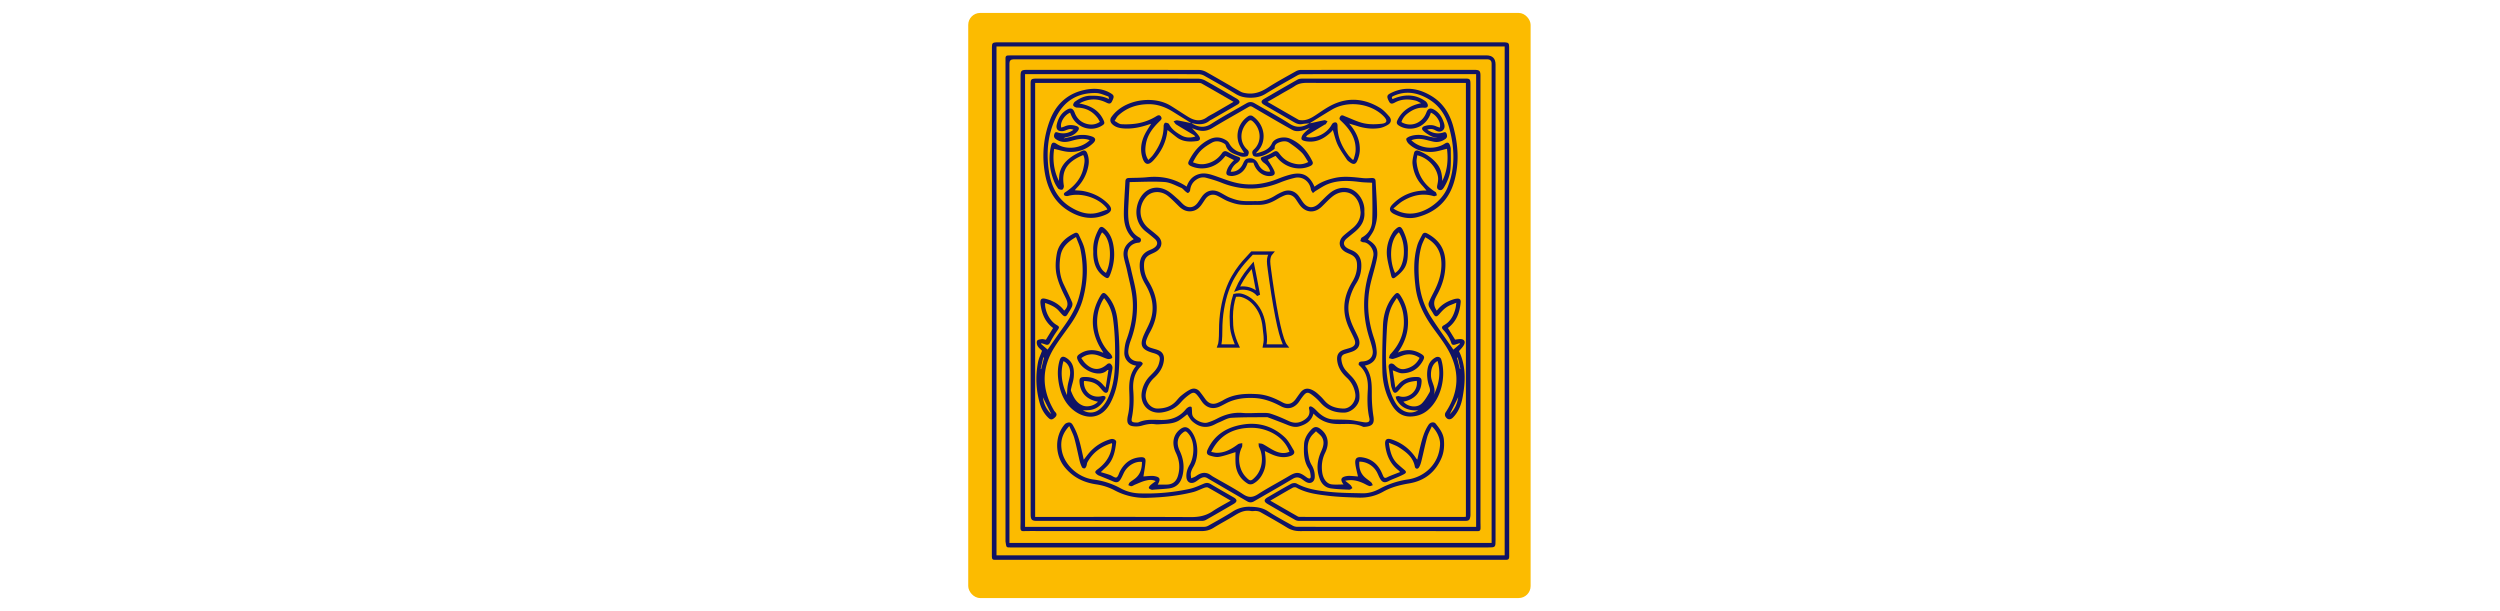 <svg xmlns="http://www.w3.org/2000/svg" xml:space="preserve" width="2000" height="489" viewBox="0 0 2000 489" data-version="1" data-id="lg_qwqdmXTY7rhA3qgKpJ"><g id="outer-wrapper" data-padding="20" transform="matrix(1,0,0,1,0,0)"><g id="inner-wrapper" transform="matrix(0.957,0,0,0.957,10,10.404)"><rect width="470.13" height="489.129" x="398.995" y="-362.514" fill="#fcbb00" rx="10" ry="10" transform="translate(399.94 362.45)"></rect><path fill="#101364" d="M1251.11 241.164C1251.11 312.227 1251.094 383.291 1251.167 454.354C1251.167 457.214 1249.654 457.109 1247.74 457.109Q1213.056 457.099 1178.367 457.104H823.186C822.578 457.104 821.969 457.069 821.366 457.104C819.416 457.234 818.693 456.497 818.693 454.394C818.75 312.357 818.75 170.314 818.756 28.276C818.756 25.348 819.421 24.651 822.38 24.521C823.415 24.474 824.46 24.511 825.5 24.511H1245.088C1245.956 24.511 1246.825 24.474 1247.688 24.531C1250.486 24.708 1251.099 25.384 1251.099 28.239V241.169ZM1247.376 27.964H822.572V453.354H1247.376Z "></path><path fill="#101364" d="M1239.753 239.87V440.314C1239.753 446.726 1239.711 446.767 1233.258 446.767H835.218C830.461 446.767 830.928 447.147 830.102 441.811C830.024 441.301 830.092 440.772 830.092 440.252V39.887C830.092 39.196 830.118 38.499 830.092 37.807C830.04 36.341 830.642 35.498 832.192 35.483C833.919 35.467 835.65 35.415 837.377 35.415H1232.01Q1239.753 35.415 1239.748 43.08V239.884ZM1236.46 442.997V42.3Q1236.46 38.722 1232.758 38.722H836.846Q833.388 38.722 833.388 42.019V442.996Z "></path><path fill="#101364" d="M1227.148 240.649V425.249C1227.148 427.07 1227.258 428.889 1227.21 430.704C1227.174 432.124 1226.748 433.132 1224.917 433.132C1175.377 433.08 1125.837 433.055 1076.296 433.102C1072.365 433.102 1068.922 432.275 1065.526 430.19C1058.153 425.666 1050.598 421.443 1043.068 417.18C1042.08 416.623 1040.838 416.388 1039.688 416.285C1038.232 416.155 1036.703 416.565 1035.284 416.3C1030.026 415.323 1025.773 417.454 1021.494 420.117C1015.763 423.679 1009.736 426.757 1004.021 430.346C1000.787 432.379 997.464 433.102 993.731 433.096C949.385 433.045 905.039 433.066 860.694 433.066C855.499 433.066 850.299 432.982 845.109 433.128C843.139 433.185 842.655 432.202 842.619 430.653C842.577 428.749 842.681 426.841 842.681 424.933V53.133C842.681 48.093 843.253 47.533 848.406 47.533C896.215 47.533 944.029 47.511 991.838 47.605C993.871 47.605 996.107 48.286 997.896 49.285C1007.562 54.693 1017.094 60.345 1026.74 65.789C1028.154 66.59 1029.922 66.892 1031.57 67.126C1038.024 68.041 1043.604 66.039 1049.069 62.529C1056.78 57.579 1064.866 53.211 1072.854 48.702A8.84 8.84 0 0 1 1077.004 47.584C1125.42 47.527 1173.838 47.532 1222.254 47.543C1226.29 47.543 1227.138 48.427 1227.138 52.42V240.66ZM1223.503 51.093H1221.506C1173.526 51.093 1125.546 51.088 1077.57 51.135C1076.436 51.135 1075.183 51.53 1074.19 52.092C1065.24 57.182 1056.224 62.174 1047.467 67.577C1043.5 70.027 1039.428 70.827 1034.94 70.827S1026.381 70.047 1022.408 67.587C1013.802 62.263 1004.952 57.333 996.133 52.362A9.9 9.9 0 0 0 991.531 51.14C944.071 51.078 896.61 51.088 849.155 51.088H846.445V429.57H848.895C897.998 429.57 947.107 429.58 996.211 429.535C997.35 429.535 998.603 429.165 999.601 428.603C1006.382 424.776 1013.241 421.059 1019.803 416.877A25.1 25.1 0 0 1 1034.41 412.758C1039.854 412.868 1044.841 413.43 1049.62 416.58C1056.182 420.907 1063.166 424.599 1070.03 428.457A8.3 8.3 0 0 0 1073.899 429.523C1122.831 429.575 1171.763 429.565 1220.695 429.565H1223.518V51.094Z "></path><path fill="#101364" d="M985.577 92.168C990.985 95.413 996.117 96.484 1002.097 92.662C1011.697 86.532 1021.769 81.139 1031.633 75.419C1033.848 74.135 1036.006 74.135 1038.222 75.419C1048.086 81.139 1058.158 86.531 1067.758 92.662C1073.738 96.484 1078.865 95.409 1084.278 92.168C1084.948 92.075 1085.625 92.018 1086.285 91.877C1089.738 91.124 1093.175 90.255 1096.654 89.642C1097.465 89.502 1098.422 90.198 1099.311 90.514C1098.812 91.327 1098.349 92.163 1097.793 92.928C1097.621 93.162 1097.148 93.151 1096.862 93.323C1092.078 96.225 1087.289 99.121 1082.531 102.075C1082.042 102.382 1081.766 103.032 1081.33 103.609C1089.083 105.486 1098.568 100.915 1102.64 93.589C1103.03 92.887 1103.59 92.065 1104.272 91.774C1106.492 90.838 1107.699 91.743 1107.672 94.592C1107.59 103.786 1111.276 111.56 1116.549 118.741C1117.589 120.161 1118.962 121.331 1120.179 122.621L1121.136 122.491C1121.692 120.124 1122.596 117.779 1122.737 115.387C1123.367 104.649 1117.73 96.817 1110.34 89.969C1109.165 88.882 1109.066 88.096 1109.711 86.895C1110.97 84.56 1112.566 85.856 1114.131 86.458C1119.352 88.46 1124.448 91.087 1129.851 92.236C1134.63 93.25 1139.824 93.125 1144.723 92.548C1149.096 92.028 1149.507 89.953 1146.605 86.75A25 25 0 0 0 1144.359 84.597C1133.553 75.368 1115.665 73.194 1102.774 80.868C1096.566 84.56 1090.461 88.429 1084.309 92.215C1082.255 92.412 1080.17 92.45 1078.158 92.844C1075.277 93.411 1072.994 92.293 1070.633 90.904C1062.578 86.162 1054.466 81.529 1046.386 76.834C1043.468 75.138 1043.37 73.469 1046.286 71.764A2212 2212 0 0 1 1074.174 55.701C1075.235 55.097 1076.639 54.858 1077.887 54.853C1123.444 54.811 1168.997 54.816 1214.554 54.822C1218.417 54.822 1218.776 55.337 1218.776 60.052V418.047C1218.776 418.916 1218.833 419.794 1218.708 420.642C1218.225 423.907 1217.44 424.562 1214.174 424.562Q1144.801 424.588 1075.433 424.557C1074.372 424.557 1073.181 424.282 1072.266 423.762C1064.591 419.399 1056.962 414.964 1049.334 410.528C1045.902 408.531 1045.886 406.768 1049.272 404.808C1055.782 401.032 1062.262 397.184 1068.876 393.596C1070.113 392.926 1072.282 392.692 1073.426 393.326C1082.084 398.12 1091.667 399.337 1101.178 400.326C1110.19 401.261 1119.305 401.261 1128.374 401.485C1133.486 401.61 1138.327 400.18 1142.794 397.751A70.7 70.7 0 0 1 1166.526 389.91C1180.509 387.835 1192.771 376.852 1193.369 360.405C1193.535 355.761 1190.8 349.355 1186.469 345.528C1185.096 348.642 1183.421 351.498 1182.574 354.581C1180.78 361.076 1179.48 367.701 1177.852 374.242C1177.363 376.212 1176.765 378.288 1175.668 379.942C1174.555 381.616 1172.636 381.09 1172.268 379.109C1170.806 371.262 1165.034 366.978 1158.96 363.057C1156.542 361.497 1153.698 360.607 1150.542 359.188C1151.519 366.244 1152.912 372.401 1157.952 377.034C1159.798 378.73 1161.712 380.357 1163.635 381.964C1164.977 383.082 1165.398 384.247 1163.677 385.245C1161.919 386.265 1160.037 387.081 1158.17 387.902C1155.664 389.01 1153.038 389.878 1150.62 391.152C1147.177 392.962 1145.227 392.64 1143.236 389.306C1142.31 387.756 1141.67 386.036 1140.875 384.403A16.69 16.69 0 0 0 1125.873 375.033C1125.561 379.499 1126.408 383.68 1129.424 387.039C1131.239 389.062 1133.709 390.487 1135.768 392.317C1136.424 392.9 1136.699 393.914 1137.152 394.73C1136.184 394.995 1135.087 395.697 1134.286 395.448C1132.492 394.891 1130.865 393.81 1129.133 393.035C1124.588 390.991 1119.919 389.748 1114.053 391.022C1115.91 392.52 1117.345 393.539 1118.603 394.746C1119.263 395.38 1119.612 396.347 1120.101 397.164C1119.248 397.626 1118.369 398.526 1117.537 398.484C1112.275 398.25 1106.981 398.126 1101.787 397.34C1097.273 396.66 1094.277 393.534 1092.702 389.275C1089.842 381.548 1090.606 373.945 1093.955 366.562C1095.739 362.63 1097.002 358.622 1094.647 354.664C1093.472 352.698 1091.345 351.3 1089.65 349.641C1088.261 351.091 1086.66 352.397 1085.526 354.024C1081.782 359.401 1082.567 365.423 1083.612 371.34C1084.008 373.576 1084.834 375.864 1085.994 377.814C1087.934 381.074 1088.823 384.45 1088.599 388.204C1088.381 391.818 1085.396 393.841 1082.063 392.374C1080.581 391.724 1079.286 390.648 1077.939 389.712C1075.37 387.928 1073.067 387.663 1070.098 389.452C1059.432 395.89 1048.564 401.994 1037.78 408.24C1035.882 409.337 1034.036 409.337 1032.143 408.234C1020.999 401.75 1009.84 395.292 998.712 388.776C996.601 387.538 994.708 388.074 992.862 389.171C991.452 390.008 990.22 391.147 988.796 391.953C984.864 394.184 981.5 392.161 981.308 387.673C981.146 383.971 982.218 380.742 984.095 377.596C987.719 371.528 988.983 358.574 982.909 351.565C980.98 349.334 980.398 349.136 978.109 351.019C973.742 354.612 972.842 359.916 975.671 365.849C978.708 372.224 979.753 378.865 978.281 385.807C977.371 390.092 975.588 393.94 971.48 396.046C969.92 396.846 968.084 397.288 966.326 397.481C962.296 397.928 958.24 398.131 954.2 398.427C953.508 398.479 952.754 398.697 952.14 398.495C951.309 398.219 950.17 397.751 949.952 397.101C949.759 396.534 950.498 395.421 951.106 394.86C952.411 393.654 953.904 392.65 955.651 391.303C952.307 389.738 949.395 390.357 946.665 391.069C943.769 391.829 941.023 393.186 938.231 394.314C937.269 394.704 936.38 395.458 935.407 395.552C934.56 395.635 933.65 395.022 932.766 394.714C933.14 393.934 933.332 392.941 933.93 392.426C935.433 391.142 937.206 390.18 938.72 388.911C942.978 385.339 944.174 380.544 944.174 375.256C938.267 374.533 931.757 378.626 928.918 384.626C928.034 386.498 927.228 388.443 926.078 390.149C924.508 392.484 922.75 392.723 920.213 391.626C916.516 390.019 912.756 388.552 909.028 387.013C908.393 386.753 907.707 386.54 907.161 386.145C904.483 384.2 904.483 383.389 907.161 381.382C913.666 376.494 918.06 370.322 919.027 362.042C919.09 361.528 919.199 361.013 919.23 360.498C919.246 360.259 919.136 360.01 919.043 359.578C910.172 362.277 903.209 367.279 898.669 375.391C898.102 376.405 898.139 377.741 897.692 378.844C897.395 379.572 896.834 380.539 896.22 380.69C895.58 380.84 894.348 380.336 894.057 379.77A24.4 24.4 0 0 1 892.102 374.492C890.578 368.189 889.387 361.804 887.666 355.558C886.725 352.142 884.967 348.954 883.412 345.283C877.698 351.388 875.836 357.654 877.084 365.313C879.122 377.83 890.978 388.381 903.646 389.977A63.4 63.4 0 0 1 926.432 397.397C931.299 400.055 936.499 401.365 942.068 401.563C956.155 402.067 970.091 400.798 983.835 397.85C987.922 396.971 991.843 395.167 995.722 393.513C997.833 392.613 999.528 392.536 1001.552 393.747C1007.932 397.574 1014.426 401.209 1020.864 404.948Q1025.492 407.642 1020.796 410.398A2174 2174 0 0 1 997.636 423.762C996.72 424.282 995.53 424.557 994.469 424.557C948.48 424.588 902.491 424.573 856.508 424.567C852.082 424.567 851.152 423.657 851.141 419.082C851.115 407.382 851.131 395.682 851.131 383.987C851.131 276.617 851.141 169.242 851.105 61.873C851.105 54.858 850.585 54.806 858.213 54.811C902.47 54.837 946.728 54.806 990.98 54.894C993.028 54.894 995.296 55.482 997.084 56.475C1005.482 61.129 1013.75 66.017 1022.065 70.827C1022.814 71.259 1023.599 71.659 1024.27 72.19Q1027.338 74.602 1023.953 76.584C1016.85 80.723 1009.726 84.826 1002.612 88.939C1001.936 89.329 1001.192 89.63 1000.6 90.114C996.424 93.494 991.728 93.369 986.861 92.267C986.456 92.173 986.014 92.23 985.587 92.215Q977.933 87.446 970.278 82.657C964.002 78.726 957.325 76.178 949.78 76.22C940.144 76.277 931.544 79.064 924.41 85.668C923.099 86.885 922.319 88.678 921.294 90.202C923.172 91.17 925.007 92.854 926.931 92.958C931.294 93.192 935.761 93.036 940.071 92.334A44.2 44.2 0 0 0 956.244 86.25C957.476 85.486 958.984 84.867 960.086 86.656C961.038 88.206 960.456 89.012 959.14 90.27C953.508 95.652 948.704 101.694 947.43 109.697C946.733 114.055 946.577 118.459 949.52 122.832C950.94 121.335 952.312 120.154 953.358 118.74C958.708 111.491 962.369 103.613 962.281 94.331C962.271 93.411 963.097 91.741 963.612 91.711C964.694 91.648 966.43 92.131 966.842 92.932C969.15 97.441 973.122 100.041 977.262 102.392C980.746 104.367 984.584 104.508 988.722 103.302A4.7 4.7 0 0 0 986.992 101.72C982.264 98.892 977.496 96.13 972.826 93.208C971.886 92.62 971.324 91.424 970.59 90.509C971.651 90.234 972.77 89.584 973.757 89.75C977.735 90.416 981.677 91.336 985.629 92.163ZM1051.477 407.658C1059.38 412.212 1066.926 416.586 1074.517 420.897C1075.131 421.246 1076.005 421.224 1076.759 421.229Q1144.832 421.26 1212.905 421.26C1213.571 421.26 1214.236 421.162 1214.965 421.104V58.472H1211.444C1168.227 58.472 1125.01 58.499 1081.792 58.416C1078.21 58.411 1075.042 58.956 1072.016 60.984C1068.86 63.095 1065.449 64.833 1062.157 66.74L1049.131 74.297C1058.018 79.429 1066.546 84.364 1075.1 89.257C1075.584 89.533 1076.254 89.522 1076.847 89.579C1081.647 90.069 1085.531 87.915 1089.358 85.393C1093.908 82.398 1098.365 79.148 1103.238 76.783C1116.872 70.173 1130.298 71.499 1143.064 79.257C1146.023 81.051 1148.504 83.792 1150.822 86.433C1152.986 88.903 1152.642 91.649 1149.902 93.359C1147.64 94.773 1144.962 95.907 1142.342 96.276C1136.195 97.139 1130.09 96.391 1124.157 94.472C1122.113 93.812 1120.044 93.239 1117.345 92.445C1118.208 93.475 1118.598 93.921 1118.972 94.388C1123.699 100.343 1126.528 107.071 1126.268 114.726C1126.169 117.669 1125.316 120.716 1124.178 123.456C1122.878 126.586 1120.954 126.873 1118.166 124.923C1117.178 124.236 1116.096 123.508 1115.452 122.536C1112.79 118.511 1109.893 114.57 1107.818 110.243C1105.962 106.374 1105.073 102.038 1103.721 97.794C1103.367 98.21 1102.91 98.84 1102.364 99.375C1096.586 105.017 1089.956 108.517 1081.6 107.269C1080.154 107.056 1078.095 106.556 1077.617 105.563S1077.955 102.521 1078.823 101.429C1080.29 99.583 1082.245 98.122 1084.517 96.011C1082.645 96.728 1081.402 97.28 1080.118 97.685C1076.676 98.767 1072.984 99.464 1069.78 97.685C1058.59 91.461 1047.556 84.95 1036.51 78.471C1035.252 77.733 1034.41 77.868 1033.245 78.554C1023.157 84.441 1012.924 90.094 1002.955 96.177C997.995 99.204 993.242 99.105 988.172 97.077C987.449 96.786 986.705 96.552 986.055 96.323C988.062 98.538 990.283 100.503 991.879 102.885C993.434 105.205 992.649 106.775 989.939 107.102C984.006 107.82 978.141 107.726 973.086 103.79C970.59 101.845 968.126 99.864 965.588 97.846C965.526 98.044 965.416 98.257 965.39 98.481C964.402 108.07 960.175 116.192 953.768 123.171C949.546 127.772 946.368 126.92 944.544 120.966C942.516 114.351 943.441 107.898 946.4 101.783C947.929 98.626 949.983 95.72 951.85 92.626C951.298 92.782 950.664 92.927 950.056 93.136C943.041 95.527 935.922 97.087 928.418 96.458C925.028 96.172 921.939 95.402 919.412 93.021C917.556 91.274 917.171 89.022 918.637 86.942A29 29 0 0 1 922.547 82.46C934.081 71.69 955.006 69.496 968.12 77.494C973.066 80.51 977.85 83.796 982.79 86.817C987.906 89.947 993.112 91.107 998.483 87.16C1000.283 85.834 1002.373 84.904 1004.318 83.775C1009.689 80.665 1015.05 77.545 1020.724 74.249C1011.629 69.002 1002.882 63.916 994.079 58.945C993.179 58.435 991.905 58.472 990.808 58.472Q924.295 58.446 857.782 58.456H854.875V421.256H858.364C900.63 421.256 942.895 421.136 985.156 421.38C991.812 421.416 997.626 420.283 1003.163 416.55C1007.947 413.325 1013.116 410.673 1018.353 407.631C1011.853 403.851 1005.675 400.195 999.409 396.711C998.639 396.285 997.277 396.55 996.325 396.888C993.158 398.017 990.148 399.686 986.913 400.498C974.194 403.7 961.204 404.949 948.116 405.291A53.4 53.4 0 0 1 921.175 398.947A47.8 47.8 0 0 0 905.996 394.033C895.289 392.463 886.527 388.142 879.586 379.671C871.27 369.526 871.052 353.671 879.632 343.806C880.199 343.151 881.166 342.714 882.029 342.465C885.113 341.57 886.111 343.988 887.219 346.001C891.197 353.224 892.84 361.211 894.587 369.151L895.513 373.426C897.213 371.257 898.633 369.296 900.208 367.476C904.988 361.965 910.972 358.294 917.946 356.25C920.265 355.574 922.86 356.942 922.636 358.808C921.731 366.452 920.254 373.909 914.259 379.515C912.824 380.856 911.409 382.229 909.761 383.8C912.522 384.642 915.013 385.318 917.441 386.176C919.318 386.842 921.586 388.796 922.828 388.246C924.3 387.596 924.856 384.871 925.818 383.051C929.479 376.124 935.007 371.891 942.984 371.356C945.994 371.153 947.331 372.079 947.149 374.861C946.879 379.099 946.01 383.295 945.412 387.429C947.206 387.294 949.686 387.029 952.172 386.961C953.452 386.925 954.772 387.117 956.01 387.44C959.38 388.318 959.696 390.024 957.351 394.21H964.527C969.519 394.205 972.676 391.948 974.163 387.17C976.243 380.487 975.567 373.977 972.566 367.726C968.952 360.202 970.029 353.052 975.634 348.346C979.3 345.268 982.301 345.6 985.28 349.406C991.328 357.134 992.15 370.841 987.163 379.338C986.258 380.882 985.431 382.578 985.078 384.309C984.771 385.791 985.192 387.419 985.291 388.984C986.643 388.376 988.135 387.97 989.316 387.122C992.368 384.949 995.592 383.644 999.274 384.964C1000.854 385.531 1002.191 386.754 1003.678 387.616C1012.06 392.478 1020.677 396.986 1028.763 402.301C1033.333 405.307 1036.688 405.13 1041.175 402.239C1049.532 396.857 1058.382 392.244 1066.931 387.149C1073.051 383.498 1075.485 383.472 1081.205 387.705C1081.621 388.012 1082.042 388.324 1082.489 388.584C1084.346 389.644 1085.401 389.14 1085.188 387.008C1084.98 384.98 1084.72 382.682 1083.633 381.075C1079.359 374.741 1079.323 367.643 1079.676 360.555C1079.92 355.642 1082.5 351.487 1085.89 348.013C1088.272 345.574 1090.56 345.606 1093.264 347.623C1099.691 352.407 1101.199 359.718 1097.324 367.57C1094.829 372.625 1094.106 377.97 1094.772 383.493C1095.484 389.384 1098.552 393.55 1102.847 394.043C1106.03 394.413 1109.29 394.116 1112.639 394.116C1112.399 393.763 1112.212 393.492 1112.03 393.212C1109.935 389.998 1110.684 388.09 1114.438 387.273A14.5 14.5 0 0 1 1118.042 386.946C1120.402 387.039 1122.763 387.289 1124.744 387.445C1123.985 383.955 1122.982 380.55 1122.56 377.076C1121.978 372.266 1123.746 370.711 1128.525 371.481C1136.055 372.687 1141.213 377.024 1144.405 383.846C1144.915 384.944 1145.378 386.062 1145.882 387.159C1146.61 388.739 1147.52 388.953 1149.169 388.11C1151.753 386.79 1154.535 385.848 1157.239 384.756C1158.092 384.413 1158.96 384.112 1159.849 383.779C1159.678 383.462 1159.626 383.29 1159.512 383.165A7 7 0 0 0 1158.762 382.448C1151.758 377.014 1148.467 369.65 1147.5 361.013C1147.006 356.603 1148.732 355.101 1153.017 356.531C1161.623 359.406 1168.393 364.669 1173.364 372.256C1173.604 372.62 1173.952 372.911 1174.347 373.342C1175.2 369.526 1175.917 365.974 1176.802 362.459C1178.408 356.079 1180.046 349.693 1183.806 344.134C1185.2 342.07 1188.278 341.456 1189.75 343.312C1192.906 347.306 1196.104 351.404 1196.577 356.77C1197.03 361.923 1196.634 367.087 1194.622 371.845C1189.542 383.841 1180.353 391.09 1167.582 393.222C1159.896 394.507 1152.528 396.373 1145.732 400.211C1139.377 403.799 1132.487 405.348 1125.285 405.114C1116.736 404.839 1108.151 404.575 1099.675 403.544C1090.612 402.447 1081.439 401.314 1073.207 396.711C1072.432 396.28 1070.961 396.404 1070.144 396.857C1064.029 400.273 1057.997 403.84 1051.487 407.621Z "></path><path fill="#101364" d="M1130.46 294.781C1136.61 302.291 1136.314 310.954 1136.304 319.679C1136.332 325.634 1136.804 331.579 1137.714 337.463C1138.597 343.36 1136.689 345.414 1130.412 345.965C1129.902 346.012 1129.31 346.049 1128.868 345.841C1121.978 342.606 1114.578 343.787 1107.402 343.579C1099.592 343.355 1093.045 340.849 1087.549 334.832C1085.817 341.202 1081.194 343.963 1075.563 345.586C1071.491 346.756 1067.94 345.191 1064.305 343.719C1059.355 341.721 1054.342 339.887 1049.355 337.983A1.6 1.6 0 0 0 1048.85 337.863C1038.846 337.983 1028.82 337.812 1018.846 338.41C1015.482 338.613 1012.216 340.74 1008.936 342.06C1007.495 342.637 1006.112 343.37 1004.718 344.067C997.927 347.473 991.723 346.215 986.258 341.343C984.48 339.757 983.388 337.406 982.015 335.461C980.215 336.85 978.172 338.576 975.978 340.084C970.913 343.567 964.974 343.324 959.223 343.761C957.762 343.87 956.259 343.911 954.813 343.709C951.023 343.173 947.492 343.959 943.857 345.002A17.7 17.7 0 0 1 936.27 345.366C932.844 344.805 931.694 342.861 931.96 339.418C932.043 338.3 932.24 337.183 932.49 336.084C933.977 329.594 933.837 323.038 933.561 316.445C933.249 308.805 933.967 301.344 939.38 294.844C938.522 294.64 937.997 294.536 937.477 294.392C932.724 293.082 929.287 288.999 929.432 283.851C929.536 280.195 930.056 276.373 931.304 272.962C935.236 262.219 937.248 251.117 936.4 239.832C935.782 231.623 933.436 223.536 931.752 215.418C931.013 211.868 929.885 208.399 929.136 204.847C927.8 198.518 930.088 193.657 935.464 190.183C936.026 189.82 936.593 189.476 937.3 189.034C930.54 183.163 928.912 175.343 929.022 167.122C929.142 158.308 929.864 149.504 930.312 140.701C930.4 138.943 931.258 137.991 933.052 137.924C938.21 137.731 943.4 137.809 948.522 137.269C960.414 136.01 971.376 138.329 981.542 145.105C983.325 139.822 986.632 136.067 992.066 134.611C996.07 133.535 999.986 134.44 1003.792 135.683C1009.544 137.56 1015.149 139.921 1020.984 141.47C1033.443 144.783 1045.658 143.462 1057.581 138.704C1061.029 137.331 1064.544 136.052 1068.127 135.121C1078.194 132.516 1084.184 135.511 1088.397 145.188C1093.472 141.313 1099.28 139.245 1105.4 137.876C1113.252 136.124 1121.058 137.216 1128.889 138.026C1131.182 138.267 1133.527 138.111 1135.841 137.964C1137.843 137.84 1139.367 138.224 1139.486 140.544C1139.97 149.784 1140.698 159.024 1140.74 168.264C1140.755 172.326 1139.783 176.544 1138.441 180.402C1137.344 183.548 1135.035 186.272 1133.002 189.606C1132.799 189.023 1132.804 189.236 1132.903 189.294C1140.163 193.677 1142.154 197.666 1140.428 205.96C1139.107 212.304 1137.168 218.512 1135.608 224.81C1131.671 240.732 1132.867 256.358 1138.145 271.828A42 42 0 0 1 1140.396 283.18C1140.693 289.362 1137.068 293.387 1130.444 294.77ZM933.867 141.351C933.591 146.394 933.311 150.867 933.107 155.344C932.9 159.92 932.52 164.5 932.666 169.072C932.91 176.69 934.631 183.725 942.125 187.755C942.489 187.952 942.832 188.284 943.045 188.639C943.851 190.007 942.967 191.899 941.521 191.989C935.094 192.383 931.158 197.245 932.38 203.543C933.066 207.099 934.231 210.562 935 214.103C936.685 221.867 939.01 229.589 939.707 237.447A82.16 82.16 0 0 1 934.627 274.195A33.8 33.8 0 0 0 932.807 281.73C932.083 287.257 935.573 291.126 941.142 291.272C941.833 291.291 942.598 291.199 943.185 291.469C943.835 291.771 944.641 292.358 944.777 292.962C944.891 293.486 944.247 294.262 943.804 294.817C943.17 295.618 942.359 296.279 941.724 297.079C937.393 302.493 936.404 308.952 936.899 315.493C937.491 323.252 937.237 330.865 935.703 338.476C935.11 341.421 935.791 342.154 938.813 342.325C939.67 342.372 940.643 342.464 941.381 342.132C947.408 339.423 953.783 340.089 960.065 340.198C968.442 340.343 975.529 337.832 980.917 331.17A7.3 7.3 0 0 1 983.329 329.304C983.933 329.012 984.983 328.929 985.446 329.278C985.867 329.59 985.82 330.598 985.898 331.311C986.096 333.074 985.846 335.008 986.496 336.578C988.02 340.265 994.977 343.526 998.862 342.392A44 44 0 0 0 1006.995 339.07C1013.739 335.54 1020.717 333.661 1028.445 334.337C1033.249 334.758 1038.127 334.285 1042.968 334.337C1045.896 334.368 1049 334.072 1051.704 334.935C1056.863 336.578 1061.881 338.762 1066.789 341.066C1071.605 343.328 1075.921 342.886 1080.211 339.916C1083.383 337.717 1084.896 334.993 1083.892 331.051C1083.429 329.241 1084.568 328.3 1086.269 329.226C1087.808 330.063 1089.139 331.385 1090.377 332.668C1094.37 336.803 1098.941 339.657 1104.879 339.798C1109.201 339.901 1113.532 339.887 1117.843 340.192C1120.734 340.401 1123.594 341.103 1126.47 341.555C1128.165 341.825 1129.87 342.267 1131.56 342.226C1133.661 342.18 1134.847 341.264 1134.26 338.711C1132.486 330.969 1132.46 323.153 1132.949 315.223C1133.433 307.381 1132.034 299.836 1125.482 294.283C1125.144 293.997 1125.347 292.395 1125.809 291.989C1126.429 291.449 1127.541 291.319 1128.456 291.282C1134.504 291.059 1138.071 287.132 1136.922 281.22C1136.059 276.748 1134.415 272.432 1133.193 268.023C1128.274 250.243 1128.935 232.611 1134.509 215.071A108 108 0 0 0 1137.587 203.017C1138.57 197.973 1133.719 191.614 1129.345 191.681C1128.461 191.697 1127.567 191.001 1126.678 190.631C1127.099 189.611 1127.239 188.062 1127.988 187.667C1133.552 184.724 1136.345 179.664 1136.615 173.949C1137.119 163.295 1136.625 152.588 1136.553 141.891C1132.762 141.668 1129.569 141.668 1126.428 141.262C1117.24 140.082 1108.078 139.608 1099.289 143.144C1095.899 144.507 1092.836 146.695 1089.659 148.567C1088.733 149.113 1087.938 149.883 1087.079 150.548C1086.492 149.519 1085.541 148.546 1085.379 147.454C1084.391 140.805 1078.427 136.285 1071.891 137.808A86 86 0 0 0 1059.311 141.828C1043.031 148.396 1026.843 148.39 1010.557 141.828C1006.402 140.154 1002.06 138.895 997.728 137.725C994.65 136.893 991.738 137.746 989.153 139.644C986.247 141.781 984.822 144.667 984.427 148.234C984.338 149.056 983.491 150.08 982.731 150.429C982.289 150.632 981.26 149.748 980.599 149.217C979.336 148.208 978.317 146.695 976.902 146.113C972.373 144.251 967.782 141.62 963.075 141.293C953.409 140.616 943.653 141.24 933.877 141.329ZM891.815 75.643C901.06 77.339 908.018 81.103 911.907 89.288C913.265 92.143 913.041 92.824 910.249 94.447C901.232 99.673 889.479 95.679 885.189 85.929C884.81 85.066 884.462 84.197 884.098 83.329C879.293 85.289 875.398 91.789 876.735 95.793C877.681 95.461 878.659 95.19 879.574 94.779C882.746 93.359 885.959 93.442 889.204 94.43C891.659 95.174 892.101 96.605 890.457 98.684C888.201 101.544 885.117 102.989 881.607 103.644C880.603 103.832 879.61 104.044 878.737 104.856C881.305 104.268 883.9 103.774 886.437 103.078C891.83 101.596 897.181 101.362 902.506 103.28C905.527 104.367 905.881 106.37 903.442 108.725C897.675 114.289 890.592 116.551 882.787 116.067C878.841 115.823 874.967 114.502 870.76 113.602C869.423 122.448 870.396 131.584 874.743 140.392C874.831 139.02 874.893 137.642 875.008 136.274C875.606 129.109 879.751 124.127 885.288 120.201C887.946 118.319 890.962 116.92 893.879 115.422C895.979 114.346 897.545 115.022 898.413 117.242A18.56 18.56 0 0 1 899.375 127.684A35.1 35.1 0 0 1 889.995 145.864C889.35 146.529 888.778 147.262 887.993 148.167C890.697 148.417 893.187 148.422 895.579 148.91C903.281 150.491 910.16 153.752 915.766 159.404C919.692 163.361 919.177 166.174 914.034 168.484C903.598 173.168 893.598 171.624 883.989 166.102C871.197 158.749 865.118 147.054 862.861 132.946A84.24 84.24 0 0 1 866.719 90.977C871.581 77.223 880.993 67.723 895.569 64.437C903.192 62.72 910.857 62.788 917.965 67.021C920.95 68.799 921.241 69.808 919.011 74.103C917.763 76.506 916 75.679 914.164 74.79C906.832 71.248 899.594 71.3 891.809 75.637ZM895.055 118.731C893.687 119.349 892.48 119.828 891.331 120.421C880.515 125.984 876.984 132.927 878.877 144.428C879.043 145.452 878.321 147.361 877.582 147.616C876.594 147.959 874.675 147.476 874.057 146.659A27 27 0 0 1 870.447 140.112C866.803 130.684 865.841 120.976 868.113 111.07C868.794 108.096 870.307 107.659 872.829 109.375C880.676 114.715 893.224 113.405 900.499 106.338C899.786 106.098 899.183 105.838 898.554 105.688C893.91 104.57 889.469 105.646 885.029 106.92C880.536 108.21 876.173 108.314 872.138 105.381C870.365 104.091 870.38 102.469 871.098 100.779C871.888 98.912 873.334 99.838 874.66 100.145C879.059 101.154 883.125 100.504 886.942 97.581C884.108 96.578 883.448 96.874 879.802 98.299C878.284 98.892 876.142 98.969 874.681 98.351C872.761 97.54 872.471 95.319 872.918 93.348C874.108 88.096 876.599 83.666 881.399 80.853C884.623 78.965 886.604 79.714 887.941 83.313C889.839 88.413 893.458 91.663 898.715 92.865C902.245 93.671 905.699 93.218 909.001 90.962C908.231 89.672 907.675 88.486 906.889 87.482C902.569 81.955 896.921 79.162 889.849 79.074C888.741 79.059 887.135 78.174 886.713 77.26C886.391 76.552 887.265 74.753 888.117 74.134C891.997 71.306 896.162 69.21 901.211 69.148C906.442 69.085 911.533 69.335 916.504 71.935C916.52 70.994 916.379 69.875 915.917 69.72C912.672 68.633 909.38 67.026 906.063 66.922C890.613 66.449 879.085 73.438 872.335 87.171C865.258 101.57 864.031 117.05 866.48 132.796C868.43 145.328 873.797 155.847 885.075 162.582C891.232 166.259 897.825 168.608 905.085 167.408C908.485 166.846 911.735 165.385 915.272 164.262C914.715 163.305 914.585 162.982 914.372 162.728C907.435 154.268 892.969 149.884 882.475 152.91C881.477 153.201 879.589 152.952 879.195 152.297C878.274 150.789 879.693 150.061 880.947 149.218C888.325 144.268 893.661 137.742 895.407 128.834C896.042 125.615 896.911 122.23 895.044 118.725ZM1182.016 148.386C1180.576 146.691 1179.52 145.349 1178.356 144.106C1173.681 139.115 1171.185 133.031 1170.373 126.421C1169.999 123.385 1170.914 120.129 1171.601 117.051C1172.063 114.971 1173.816 114.498 1175.724 115.283C1181.912 117.821 1187.336 121.429 1191.407 126.853C1194.413 130.863 1194.985 135.558 1195.245 140.404C1199.545 131.715 1200.295 122.553 1199.145 113.531C1195.12 114.425 1191.272 115.771 1187.346 116.053C1179.853 116.583 1172.885 114.68 1167.243 109.397C1166.151 108.377 1165.132 106.734 1165.095 105.351C1165.075 104.587 1167.055 103.453 1168.319 103.027C1173.129 101.394 1178.007 101.669 1182.879 102.959C1185.604 103.682 1188.371 104.259 1191.251 104.301C1189.504 103.901 1187.585 103.822 1186.046 103.027C1183.644 101.784 1181.257 100.302 1179.312 98.451C1177.565 96.787 1178.272 95.164 1180.622 94.451C1183.867 93.469 1187.081 93.365 1190.253 94.79C1191.173 95.2 1192.151 95.481 1193.097 95.814C1194.486 91.894 1190.627 85.404 1185.677 83.287A18.88 18.88 0 0 1 1178.303 93.615C1172.729 97.551 1164.633 97.765 1158.949 94.093C1157.197 92.959 1156.734 91.779 1157.659 89.777C1161.169 82.175 1168.122 77.177 1177.544 75.425C1175.984 74.671 1174.497 73.61 1172.849 73.215C1166.989 71.816 1161.185 71.801 1155.699 74.795C1153.895 75.784 1152.09 76.507 1150.821 74.167C1148.57 70.007 1148.799 68.665 1151.877 67.095C1163.853 60.969 1175.391 62.795 1186.369 69.502C1195.916 75.337 1201.516 84.249 1204.413 94.92C1208.495 109.958 1209.54 125.07 1205.343 140.295C1200.893 156.446 1190.352 166.467 1174.336 170.642C1167.664 172.379 1161.076 171.089 1154.914 168.058C1150.863 166.066 1150.374 163.289 1153.541 160.034C1160.608 152.764 1169.287 148.964 1179.395 148.423C1180.082 148.386 1180.773 148.423 1182.027 148.423ZM1154.326 163.43A24.75 24.75 0 0 0 1165.532 167.533C1179.167 169.134 1194.72 158.141 1199.67 145.745C1206.326 129.079 1205.536 112.215 1200.835 95.305C1198.115 85.529 1192.811 77.427 1184.008 72.123C1174.643 66.481 1164.768 64.64 1154.347 69.388C1152.761 70.111 1152.767 70.87 1153.697 71.946C1163.213 67.838 1172.401 67.578 1181.107 73.688C1182.167 74.431 1183.212 76.131 1183.155 77.338C1183.061 79.371 1181.039 79.215 1179.473 79.153C1174.539 78.956 1170.337 80.921 1166.536 83.755C1164.05 85.607 1162.033 87.972 1161.086 91.129C1161.492 91.393 1161.757 91.613 1162.059 91.752C1169.9 95.565 1178.771 91.69 1181.99 83.053C1183.207 79.788 1185.204 79.06 1188.235 80.722C1192.791 83.219 1195.162 87.338 1196.655 92.085C1197.367 94.352 1197.475 96.697 1195.406 98.284C1193.456 99.781 1191.34 99.137 1189.333 98.004C1187.398 96.911 1185.355 96.516 1182.666 97.535C1186.764 100.375 1190.783 101.222 1195.203 100.145C1196.529 99.823 1197.975 98.924 1198.76 100.791C1199.478 102.486 1199.509 104.133 1197.705 105.387C1194.705 107.473 1191.433 108.279 1187.861 107.556C1185.573 107.098 1183.327 106.448 1181.054 105.923C1177.159 105.023 1173.291 104.815 1169.349 106.349C1176.759 113.483 1188.792 114.659 1197.247 109.225C1199.545 107.748 1200.897 108.216 1201.714 110.837C1201.994 111.742 1202.317 112.688 1202.317 113.613C1202.322 119.218 1202.603 124.855 1202.083 130.419C1201.573 135.869 1199.551 141.012 1196.654 145.712C1195.718 147.231 1194.486 148.708 1192.453 147.844C1190.419 146.981 1190.763 145.239 1191.147 143.398C1191.569 141.391 1191.912 139.244 1191.657 137.242C1190.617 128.989 1182.999 120.94 1174.315 118.938C1174.102 120.83 1173.566 122.713 1173.738 124.522C1174.783 135.52 1180.248 143.783 1189.551 149.654C1190.253 150.096 1190.373 151.458 1190.768 152.389C1189.873 152.654 1188.849 153.351 1188.1 153.128C1178.808 150.304 1170.27 152.384 1162.24 157.148C1159.485 158.785 1157.155 161.151 1154.326 163.428M1158.055 283.876C1162.563 281.864 1167.123 281.198 1171.803 282.456A22.4 22.4 0 0 1 1177.456 284.886C1180.409 286.674 1180.654 287.776 1178.933 290.855C1175.199 297.532 1169.354 301.088 1161.799 301.172C1159.24 301.202 1156.661 299.664 1153.801 298.748L1155.969 313.262C1157.223 311.894 1157.909 311.166 1158.569 310.417C1162.875 305.529 1168.459 304.021 1174.71 304.312C1177.035 304.422 1178.028 305.675 1177.94 308.062C1177.612 317.006 1172.126 323.11 1162.698 324.884C1166.515 329.444 1174.273 330.401 1178.288 326.22C1180.846 323.558 1182.775 320.214 1184.611 316.964C1185.204 315.908 1184.933 314.062 1184.486 312.778C1182.765 307.776 1182.042 302.742 1182.936 297.474C1183.649 293.268 1185.677 290.09 1189.426 287.994C1191.454 286.861 1193.696 287.501 1194.356 289.654C1198.62 303.543 1194.491 322.59 1182.843 332.236C1178.636 335.72 1173.571 337.332 1168.158 337.316C1160.748 337.291 1155.943 332.819 1152.558 326.844C1147.733 318.337 1145.367 308.935 1145.133 299.264C1144.831 286.731 1145.226 274.178 1145.621 261.641C1145.845 254.491 1147.441 247.549 1151.045 241.257A34.3 34.3 0 0 1 1155.174 235.636C1157.139 233.426 1158.471 233.556 1160.114 236.01C1164.222 242.126 1166.187 248.886 1166.546 256.27C1167.046 266.514 1163.998 275.536 1158.049 283.882ZM1176.245 288.306C1171.741 285.13 1167.019 284.563 1161.96 286.356C1159.355 287.282 1156.817 288.432 1154.155 289.128C1153.094 289.409 1151.783 288.738 1150.593 288.504C1151.003 287.386 1151.123 285.988 1151.872 285.192C1160.613 275.936 1164.508 265.136 1162.693 252.412A32.76 32.76 0 0 0 1157.207 238.174C1155.954 240.154 1154.805 241.767 1153.869 243.494C1149.875 250.867 1149.173 258.958 1148.767 267.122C1148.127 279.919 1147.457 292.712 1149.334 305.467C1150.39 312.627 1152.35 319.538 1156.063 325.788C1160.691 333.578 1168.413 335.991 1175.043 332.158C1173.826 332.158 1172.365 332.273 1170.925 332.138C1164.742 331.55 1159.953 328.7 1156.952 323.158C1156.552 322.418 1156.474 321.508 1156.25 320.677C1157.197 320.531 1158.257 320.027 1159.069 320.292C1166.941 322.892 1175.246 315.992 1173.899 307.49C1169.619 308.025 1165.361 308.467 1162.089 311.795C1160.816 313.09 1159.651 314.484 1158.424 315.825C1156.204 318.259 1154.649 318.02 1153.525 315.025C1153.042 313.735 1152.553 312.409 1152.361 311.057C1151.669 306.184 1151.248 301.27 1150.416 296.424C1150.088 294.516 1150.79 293.418 1152.251 293.044C1153.099 292.826 1154.487 293.429 1155.179 294.12C1157.633 296.575 1160.28 298.296 1163.925 297.558C1169.401 296.45 1173.608 293.626 1176.245 288.302ZM1191.277 290.906C1187.034 293.21 1185.495 298.041 1185.797 303.48C1186.103 308.961 1190.601 313.839 1187.907 319.7C1192.484 310.552 1194.262 301.15 1191.277 290.907M907.38 324.93C897.87 323.147 892.586 317.474 891.962 308.582C891.733 305.352 892.612 304.354 895.914 304.282C902.206 304.136 907.671 305.992 911.8 310.994C912.237 311.52 912.726 312.004 913.823 313.189L916.158 298.359C915.591 298.447 915.284 298.4 915.165 298.53C908.722 305.342 893.527 298.915 890.153 289.212C889.575 287.552 890.147 286.419 891.505 285.426C897.006 281.422 902.965 281.001 909.263 283.05C910.001 283.289 910.703 283.627 911.426 283.909C911.488 283.935 911.582 283.887 911.847 283.841C910.557 281.692 909.174 279.665 908.067 277.497C901.114 263.867 901.473 250.369 909.039 237.098C911.269 233.183 912.611 233.078 915.575 236.568C920.567 242.444 922.933 249.479 923.724 256.998C925.227 271.221 925.877 285.495 924.779 299.779C924.072 308.983 922.096 317.948 917.676 326.169C909.845 340.734 896.159 339.663 886.466 331.655C878.921 325.42 875.587 316.679 874.287 307.105C873.523 301.459 873.705 295.905 875.337 290.403C876.243 287.367 877.979 286.566 880.637 288.126C886.923 291.813 887.657 297.855 887.163 304.183C886.923 307.236 885.8 310.221 885.135 313.247C884.932 314.152 884.563 315.244 884.875 316.008C886.892 321 889.17 325.857 894.604 328.119C898.494 329.741 904.317 328.353 907.385 324.926ZM912.533 238.356C912.013 239.13 911.603 239.666 911.275 240.255C903.761 253.685 905.617 271.091 915.789 282.687C916.704 283.727 917.759 284.663 918.539 285.791C919.023 286.493 919.579 287.834 919.262 288.245C918.763 288.894 917.577 289.223 916.652 289.285C915.747 289.353 914.775 289.015 913.885 288.693C911.775 287.923 909.731 286.966 907.604 286.253C902.627 284.59 897.963 285.136 893.424 288.463C894.604 290.029 895.509 291.527 896.699 292.738C902.773 298.921 909.034 299.098 915.185 293.471C915.721 292.983 917.109 292.707 917.609 293.05A4.68 4.68 0 0 1 919.439 295.717C919.668 296.934 919.314 298.286 919.085 299.554C918.123 304.89 917.275 310.261 916.038 315.534C915.498 317.849 913.615 318.082 911.925 316.366C910.713 315.134 909.642 313.761 908.477 312.482C905.082 308.738 900.62 307.89 895.8 307.588C895.706 308.176 895.597 308.504 895.607 308.826C895.945 317.312 902.913 322.382 911.051 320.162C911.769 319.964 912.757 320.204 913.417 320.588C913.719 320.765 913.797 321.946 913.521 322.398C910.698 327.052 907.063 330.786 901.437 331.763C899.18 332.153 896.84 332.07 894.786 332.19C899.871 334.935 905.222 334.582 909.543 330.589A25 25 0 0 0 914.769 323.911C919.267 315.238 921.149 305.822 921.493 296.138C921.971 282.722 921.831 269.296 920.021 255.968C919.153 249.551 916.875 243.613 912.523 238.345ZM881.473 319.398C881.651 316.938 881.671 314.25 882.083 311.624C882.576 308.483 883.689 305.425 884.037 302.279C884.609 297.074 882.373 292.701 878.551 291.042C875.556 301.135 877.345 310.552 881.474 319.402Z "></path><path fill="#101364" d="M879.154 248.736C879.486 248.476 879.559 248.428 879.616 248.365C882.632 245.204 882.383 242.173 880.428 238.257C877.323 232.032 874.24 225.553 872.799 218.825C871.588 213.156 871.936 206.839 873.007 201.067C874.526 192.872 880.454 187.662 887.765 184.058C889.481 183.211 890.77 183.974 891.42 185.425C893.168 189.346 895.32 193.221 896.225 197.354C899.22 211.014 898.55 224.711 895.035 238.204C892.97 246.135 889.221 253.378 884.546 260.103C880.053 266.567 875.202 272.8 871.021 279.463C860.298 296.555 860.174 313.98 870.199 331.478A9.4 9.4 0 0 0 871.692 333.595C873.34 335.217 872.903 336.689 871.452 338.056C869.232 340.146 867.916 340.261 866.086 338.55C862.446 335.15 860.09 330.917 858.744 326.2C855.551 315.036 855.109 303.669 857.204 292.28C857.834 288.859 859.466 285.62 860.61 282.375C859.42 281.111 857.823 279.915 856.94 278.319C856.268 277.107 855.956 275.105 856.523 273.987C856.976 273.097 858.978 272.786 860.34 272.625C861.49 272.489 862.711 272.931 863.876 273.113L869.876 263.322C863.268 258.434 860.288 251.31 859.357 243.089C858.926 239.246 860.085 237.998 863.84 238.975C869.929 240.556 875.228 243.515 879.143 248.741ZM889.075 187.281C882.175 191.176 877.344 195.784 876.101 202.964C874.692 211.102 875.103 219.178 878.764 226.827C881.15 231.82 883.594 236.786 885.799 241.861C886.252 242.901 886.09 244.512 885.602 245.584C884.603 247.769 883.168 249.755 881.946 251.839C880.781 253.832 879.492 254.075 877.802 252.448C876.684 251.371 875.716 250.138 874.682 248.974C871.598 245.5 867.511 243.894 863.179 242.354C862.883 249.406 867.199 257.486 872.747 260.721C875.347 262.239 875.264 262.806 873.507 265.318A89 89 0 0 0 867.355 275.406C866.367 277.315 865.295 277.74 863.455 277.075C862.373 276.685 861.265 276.362 860.174 276.014L859.83 276.639L865.3 281.376C869.409 275.516 873.673 269.328 878.056 263.218C883.064 256.234 887.749 249.063 890.474 240.848C895.18 226.651 895.742 212.163 892.741 197.573C892.044 194.177 890.411 190.979 889.07 187.287ZM868.39 335.325L861.344 321.228C862.061 326.678 864.276 331.508 868.39 335.325M859.498 297.517L859.929 297.6L862.321 288.09L861.656 287.944L859.492 297.517ZM1190.634 248.824C1194.357 243.811 1199.323 240.977 1204.986 239.24C1205.802 238.99 1206.67 238.844 1207.523 238.767C1209.697 238.575 1210.804 239.505 1210.596 241.788C1209.822 250.384 1207.102 258.007 1199.921 263.3L1205.916 273.019C1207.226 272.88 1208.75 272.577 1210.279 272.582C1213.467 272.592 1214.814 274.517 1213.358 277.392C1212.38 279.316 1210.664 280.866 1209.198 282.68C1215.058 294.776 1214.678 307.719 1212.286 320.88C1211.111 327.333 1208.943 333.231 1204.31 338.003C1201.985 340.4 1199.453 340.172 1197.778 337.239C1197.316 336.433 1197.368 334.821 1197.888 334.046C1209.406 316.829 1210.061 299.123 1199.874 281.246C1196.12 274.656 1191.325 268.656 1186.91 262.452C1179.781 252.442 1174.467 241.652 1172.907 229.339C1171.425 217.608 1170.957 205.845 1174.29 194.322C1175.19 191.219 1176.91 188.332 1178.398 185.421C1179.282 183.688 1180.728 183.283 1182.542 184.255C1191.928 189.288 1197.368 196.563 1197.815 207.722C1198.215 217.727 1195.714 226.697 1191.05 235.298A63 63 0 0 0 1189.427 238.548Q1187.004 243.671 1190.628 248.818ZM1180.946 187.444C1179.807 190.101 1178.538 192.384 1177.836 194.833C1175.216 203.927 1175.096 213.193 1175.726 222.606C1176.5 234.306 1179.864 245.059 1186.203 254.799C1192.142 263.925 1198.522 272.765 1204.486 281.418L1210.019 276.628L1209.676 275.999C1208.574 276.359 1207.466 276.701 1206.369 277.076C1204.829 277.601 1203.342 277.71 1202.749 275.828C1201.382 271.517 1198.969 267.903 1195.87 264.668C1194.586 263.332 1194.695 262.022 1196.437 261.091C1202.063 258.07 1204.7 252.948 1206.228 247.077C1206.603 245.647 1206.691 244.139 1206.982 242.168L1201.886 244.243C1198.08 245.803 1195.356 248.647 1192.745 251.709C1190.441 254.413 1189.24 254.159 1187.571 251.111C1186.531 249.219 1185.148 247.508 1184.232 245.563C1183.759 244.554 1183.552 243.056 1183.946 242.063C1185.122 239.099 1186.583 236.234 1188.06 233.4C1192.105 225.62 1194.82 217.608 1194.471 208.606C1194.102 199.018 1189.848 192.221 1180.951 187.438ZM1208.548 321.108L1201.444 335.404C1205.547 331.514 1207.747 326.725 1208.548 321.108M1208.188 287.984L1207.549 288.192L1209.894 297.512L1210.368 297.401L1208.194 287.979ZM1029.565 116.957C1028.187 114.581 1026.315 112.147 1025.265 109.397C1021.993 100.822 1025.493 90.889 1033.329 86.069C1034.125 85.581 1035.789 85.59 1036.553 86.101C1047.234 93.24 1049.013 107.722 1040.339 116.177C1040.105 116.406 1039.939 116.703 1039.424 117.394C1045.154 115.829 1050.261 114.55 1052.934 108.799C1054.899 104.566 1062.678 102.782 1067.857 104.977C1076.687 108.715 1082.464 115.543 1086.603 123.941C1087.607 125.979 1086.557 127.16 1084.711 128.002C1075.995 131.98 1065.159 129.635 1058.336 122.246C1057.468 121.305 1056.641 120.316 1055.851 119.412L1049.335 122.657C1051.129 125.657 1053.178 128.517 1054.613 131.657C1055.975 134.632 1054.748 136.077 1051.347 136.301C1045.207 136.707 1039.283 132.017 1037.354 125.091H1032.607C1030.672 131.263 1026.809 135.256 1020.267 136.197C1019.185 136.353 1018.021 136.203 1016.929 136C1015.036 135.641 1014.391 134.471 1014.869 132.562C1015.655 129.427 1017.589 126.349 1021.125 122.972L1014.037 119.422C1013.283 120.269 1012.399 121.293 1011.484 122.286C1004.704 129.603 994.132 131.933 985.344 128.058C982.764 126.925 982.276 125.828 983.503 123.425C987.413 115.765 992.697 109.432 1000.621 105.584C1005.629 103.15 1010.345 103.665 1014.891 106.593A7.1 7.1 0 0 1 1017.126 109.053C1019.778 113.842 1024.354 116.717 1029.57 116.956ZM1018.375 132.672C1023.106 132.952 1026.689 130.363 1028.764 125.698C1029.393 124.284 1030.355 122.439 1031.598 121.986C1035.971 120.394 1039.455 122.156 1041.431 126.395C1043.475 130.774 1047.525 133.269 1051.425 132.484A13.16 13.16 0 0 0 1046.173 125.314A7.8 7.8 0 0 1 1044.067 123.135C1043.199 121.721 1043.282 120.752 1045.289 120.139C1047.983 119.317 1050.687 118.251 1053.084 116.791C1056.027 114.996 1057.083 114.857 1059.101 117.627C1062.543 122.355 1067.129 125.172 1072.834 126.188C1076.302 126.805 1079.651 126.38 1083.203 124.57C1081.283 121.751 1079.849 118.762 1077.618 116.583C1074.503 113.541 1070.92 110.925 1067.301 108.471C1064.706 106.708 1061.706 107.072 1058.815 108.185C1056.527 109.069 1054.883 110.359 1055.138 113.13C1055.159 113.38 1054.826 113.749 1054.566 113.93C1050.24 116.977 1045.846 119.936 1040.334 120.175C1039.226 120.222 1037.448 119.802 1037.089 119.058C1036.403 117.644 1035.789 115.834 1037.489 114.326C1044.739 107.888 1043.781 97.052 1036.876 90.675C1035.42 89.329 1034.437 89.314 1032.971 90.666C1026.049 97.061 1025.108 107.889 1032.341 114.316C1034.041 115.829 1033.444 117.633 1032.752 119.048C1032.388 119.791 1030.652 120.093 1029.507 120.171A8.8 8.8 0 0 1 1025.951 119.567C1021.083 117.721 1015.764 116.422 1014.105 110.379C1013.97 109.88 1013.356 109.411 1012.857 109.12C1009.623 107.232 1006.185 106.447 1002.753 108.345C1000.044 109.843 997.361 111.512 995.011 113.509C991.443 116.535 989.021 120.492 986.805 124.788C990.419 126.27 993.747 126.8 997.267 126.129Q1006.003 124.47 1011.042 117.185C1012.384 115.245 1013.918 115.09 1015.941 116.155C1018.665 117.591 1021.401 119.125 1024.313 120.05C1026.564 120.768 1026.699 121.736 1025.654 123.358A7.3 7.3 0 0 1 1023.668 125.308C1021.063 127.086 1019.331 129.458 1018.369 132.65ZM1046.865 366.192C1047.614 371.767 1048.191 377.014 1046.34 382.152C1044.582 387.029 1041.717 391.106 1037.068 393.539C1035.924 394.137 1033.875 394.19 1032.809 393.549C1026.169 389.587 1022.716 383.555 1022.379 375.828C1022.243 372.677 1022.357 369.52 1022.357 367.092C1018.177 368.34 1013.502 370.113 1008.661 371.023C1006.201 371.486 1003.357 370.701 1000.851 369.936C998.307 369.162 997.928 367.44 999.046 364.991C1004.854 352.288 1015.478 346.105 1028.608 343.999C1041.816 341.882 1053.739 345.507 1063.526 354.659C1066.651 357.582 1068.7 361.72 1070.972 365.469C1072.189 367.477 1071.289 369.142 1068.814 370.108C1063.864 372.038 1058.939 371.377 1054.14 369.553C1051.737 368.642 1049.465 367.404 1046.865 366.188ZM1002.015 366.931C1003.84 367.232 1005.255 367.664 1006.669 367.669C1013.517 367.7 1019.071 364.487 1024.375 360.545C1025.321 359.843 1026.803 359.869 1028.041 359.557C1027.953 360.701 1028.202 362.022 1027.724 362.968C1023.72 370.888 1024.947 381.616 1031.073 387.928C1034.583 391.548 1035.263 391.584 1038.821 387.898C1044.931 381.558 1046.137 370.846 1042.107 362.938C1041.639 362.017 1041.785 360.784 1041.649 359.692C1042.887 359.911 1044.281 359.844 1045.336 360.406C1048.831 362.262 1052.065 364.665 1055.663 366.256C1059.387 367.904 1063.427 368.565 1067.447 366.75C1062.657 353.51 1048.383 346.922 1036.465 346.761C1021.619 346.563 1009.295 352.096 1002.031 366.931ZM1166.417 199.601C1166.427 204.401 1166.157 209.704 1163.032 214.093C1161.134 216.756 1158.544 219.054 1155.892 221.009C1153.968 222.434 1152.965 221.691 1152.414 219.252C1151.274 214.218 1149.798 209.237 1149.106 204.146C1148.056 196.419 1150.006 189.222 1154.306 182.691Q1154.514 182.358 1154.78 182.071C1159.215 177.527 1160.635 177.615 1163.048 183.081C1165.31 188.208 1166.812 193.481 1166.422 199.596ZM1155.716 217.333C1164.696 212.149 1165.236 192.591 1158.929 183.315C1151.114 189.627 1150.755 206.855 1155.716 217.333M903.484 199.138C903.048 192.446 904.987 186.336 908.123 180.533C909.21 178.525 910.692 178.353 912.382 179.685C917.774 183.954 919.818 189.964 920.624 196.439C921.575 204.031 920.436 211.399 917.654 218.545C916.292 222.045 915.522 222.45 912.294 220.183C906.199 215.903 903.906 209.653 903.49 202.507C903.422 201.389 903.48 200.26 903.48 199.137ZM914.087 217.265C919.064 207.645 918.83 189.155 910.817 183.393C904.363 193.449 905.492 212.669 914.087 217.265M1130.111 166.399C1130.641 173.445 1127.36 178.525 1122.363 182.753C1120.116 184.656 1117.776 186.45 1115.52 188.338C1111.88 191.385 1112.233 194.666 1116.445 196.908C1117.511 197.474 1118.65 197.906 1119.758 198.395C1124.765 200.625 1127.308 204.458 1127.532 209.959C1127.766 215.768 1126.44 221.113 1123.309 226.017A44.7 44.7 0 0 0 1117.199 241.643C1115.754 249.115 1117.829 256.042 1120.922 262.745C1122.264 265.651 1123.814 268.465 1125.03 271.418C1127.313 276.956 1125.4 281.09 1119.737 283.134C1117.787 283.836 1115.769 284.361 1113.804 285.011C1111.63 285.729 1110.611 287.179 1110.855 289.551C1111.219 293.097 1112.384 296.295 1114.765 298.978C1116.201 300.601 1117.719 302.145 1119.227 303.7C1124.23 308.848 1126.367 315.036 1125.961 322.155C1125.634 327.833 1119.316 333.912 1113.388 334.047C1105.567 334.224 1098.812 331.847 1093.466 325.789A45.2 45.2 0 0 0 1085.833 318.847C1082.733 316.658 1081.408 317.079 1079 320.033A49 49 0 0 0 1075.99 324.25C1072.162 330.089 1066.468 332.06 1060.353 328.752C1053.146 324.853 1045.72 322.118 1037.509 321.822C1029.746 321.546 1022.164 322.42 1015.097 325.976C1013.168 326.948 1011.286 328.014 1009.32 328.919C1003.366 331.654 997.906 330.099 994.167 324.696C993.039 323.064 991.952 321.389 990.694 319.85C988.478 317.136 987.147 316.72 984.256 318.7A38 38 0 0 0 976.919 325.19C972.634 330.193 967.34 332.95 960.892 333.9C950.045 335.502 942.068 327.26 944.096 316.465A24.6 24.6 0 0 1 950.96 303.33C953.94 300.33 957.06 297.448 958.313 293.132C959.967 287.428 959.192 285.817 953.586 284.231C943.566 281.397 941.845 277.767 946.104 268.319C947.596 265.012 949.369 261.819 950.721 258.455C955.235 247.212 952.848 236.687 946.92 226.709C943.966 221.743 942.198 216.589 942.287 210.749C942.375 204.713 944.918 200.506 950.55 198.192C951.902 197.635 953.285 197.042 954.476 196.211C957.502 194.084 957.679 191.317 954.923 188.868C952.531 186.741 950.019 184.739 947.492 182.779C937.841 175.286 937.945 163.211 942.572 154.891C947.326 146.348 956.322 143.581 965.011 148.334C968.511 150.248 971.433 153.243 974.521 155.864C976.232 157.314 977.6 159.187 979.373 160.534C983.169 163.414 987.392 162.821 990.382 159.088C991.786 157.335 992.93 155.375 994.235 153.545C997.807 148.527 1002.981 147.035 1008.597 149.608C1011.655 151.012 1014.442 153.045 1017.552 154.293C1020.708 155.557 1024.067 156.623 1027.426 157.007C1031.69 157.49 1036.038 157.178 1040.354 157.246C1045.814 157.334 1050.702 155.634 1055.298 152.779A46 46 0 0 1 1061.97 149.327C1067.071 147.226 1072.032 148.687 1075.303 153.113C1076.436 154.642 1077.419 156.279 1078.516 157.834C1082.416 163.377 1087.362 163.808 1092.276 159.067C1095.26 156.187 1098.105 153.123 1101.298 150.492C1105.718 146.852 1110.954 145.412 1116.628 146.509C1123.673 147.871 1129.648 155.635 1130.106 163.7C1130.158 164.651 1130.111 165.603 1130.111 166.394ZM1126.934 166.363C1126.731 164.907 1126.606 163.44 1126.31 162.005C1123.834 150.149 1112.618 145.958 1103.242 153.524C1100.024 156.119 1097.257 159.275 1094.231 162.109C1088.298 167.668 1080.882 167.007 1076.031 160.487C1074.793 158.823 1073.738 157.018 1072.521 155.339C1070.222 152.156 1066.785 151.089 1063.151 152.577A44 44 0 0 0 1057.15 155.639C1052.392 158.505 1047.39 160.45 1041.737 160.387C1036.651 160.33 1031.534 160.673 1026.496 160.185C1022.965 159.841 1019.439 158.661 1016.106 157.356C1012.903 156.103 1010.027 154.048 1006.871 152.644C1003.168 150.996 999.632 152.125 997.282 155.4C996.018 157.158 994.916 159.03 993.611 160.756C991.734 163.242 989.388 165.051 986.201 165.613C981.771 166.393 978.271 164.703 975.177 161.709C972.135 158.76 969.223 155.635 965.931 152.993C960.029 148.25 952.037 148.74 947.638 153.779C940.711 161.719 941.59 173.206 949.65 179.928C952.245 182.092 954.96 184.12 957.445 186.399C961.678 190.267 961.365 195.668 956.675 198.998C954.933 200.23 952.853 200.983 950.924 201.95C947.799 203.52 946.171 205.945 945.937 209.537C945.578 215.023 946.951 219.922 949.801 224.591C958.282 238.481 958.838 252.609 950.784 266.935A45 45 0 0 0 947.976 273.065C946.743 276.3 947.706 278.422 950.945 279.659C952.962 280.429 955.095 280.881 957.133 281.594C961.35 283.07 962.998 286.06 962.489 290.475C961.797 296.435 958.646 300.948 954.434 304.879A22.26 22.26 0 0 0 947.362 318.389C946.488 324.317 951.148 330.687 957.174 330.645C962.78 330.604 968.178 329.21 972.275 324.858C973.82 323.22 975.166 321.348 976.898 319.944C979.285 318.004 981.796 316.09 984.542 314.744C987.532 313.272 990.496 313.958 992.67 316.72A135 135 0 0 1 996.996 322.544C999.882 326.646 1003.48 327.707 1007.947 325.679C1009.284 325.071 1010.657 324.504 1011.91 323.75C1020.807 318.421 1030.567 318.005 1040.525 318.592C1048.221 319.044 1055.075 321.92 1061.767 325.554C1066.224 327.978 1069.973 326.694 1072.89 322.471A227 227 0 0 1 1076.202 317.832C1079.733 312.976 1083.633 313.262 1088.204 316.054C1090.097 317.214 1091.74 318.82 1093.378 320.349C1094.704 321.587 1095.874 322.996 1097.075 324.359C1101.178 329.007 1106.695 330.484 1112.493 330.666C1118.421 330.853 1123.366 324.41 1122.524 318.56A22.57 22.57 0 0 0 1115.358 304.812C1111.214 300.948 1108.088 296.522 1107.387 290.647C1106.825 285.925 1108.468 283.013 1113.029 281.49C1114.75 280.918 1116.529 280.502 1118.244 279.909C1122.207 278.541 1123.278 276.321 1121.666 272.504C1120.522 269.8 1119.139 267.194 1117.849 264.548C1115.197 259.119 1113.471 253.451 1113.325 247.368C1113.122 239.032 1115.847 231.523 1120.085 224.534C1122.919 219.854 1124.287 214.95 1123.902 209.464C1123.658 205.98 1122.102 203.578 1119.082 202.039C1117.542 201.254 1115.889 200.682 1114.386 199.839C1108.526 196.569 1107.824 190.396 1112.831 185.986C1115.301 183.813 1117.932 181.826 1120.449 179.71C1124.578 176.236 1126.929 171.89 1126.939 166.362Z "></path><rect width="59.243" height="117.52" x="604.439" y="-176.709" fill="none" rx="0" ry="0" transform="translate(399.94 362.73)"></rect><path fill="none" stroke="#101364" stroke-width="2.79" d="M1064.39 278.341H1046.67Q1047.33 275.141 1047.33 273.24T1047.25 270.37Q1047.18 269.411 1047.05 268.31Q1046.92 267.221 1046.75 265.88Q1046.57 264.53 1046.42 262.75Q1045.25 250.62 1038.14 242.8Q1034.99 239.341 1031.33 237.541Q1027.68 235.74 1025.32 235.74T1021.69 236.041Q1018.84 244.57 1018.84 253.87Q1018.84 262.091 1019.71 266.161Q1021.08 272.25 1023.92 278.391H1008.74Q1009.96 275.351 1009.96 265.571Q1009.96 255.801 1011.43 247.291Q1012.9 238.791 1015.26 232.13Q1017.62 225.481 1020.54 220.481T1026.38 211.74Q1029.3 208.01 1031.89 205.351Q1034.48 202.68 1036.21 200.651H1052.21Q1050.02 203.141 1050.02 207.611Q1050.02 209.64 1050.68 214.26L1051.95 223.5Q1058.91 271.44 1064.39 278.34ZM1023.77 230.661Q1025.75 229.901 1027.93 229.901Q1030.12 229.901 1031.87 230.201Q1033.62 230.511 1035.35 231.221Q1039.05 232.641 1041.54 235.74Q1039.05 222.69 1038.49 219.791L1036.72 210.911L1033.82 214.361Q1027.73 221.671 1023.77 230.661Z "></path></g><rect width="470" height="489" x="765" y="0" id="space-saver" fill="transparent" stroke="transparent"></rect></g></svg>